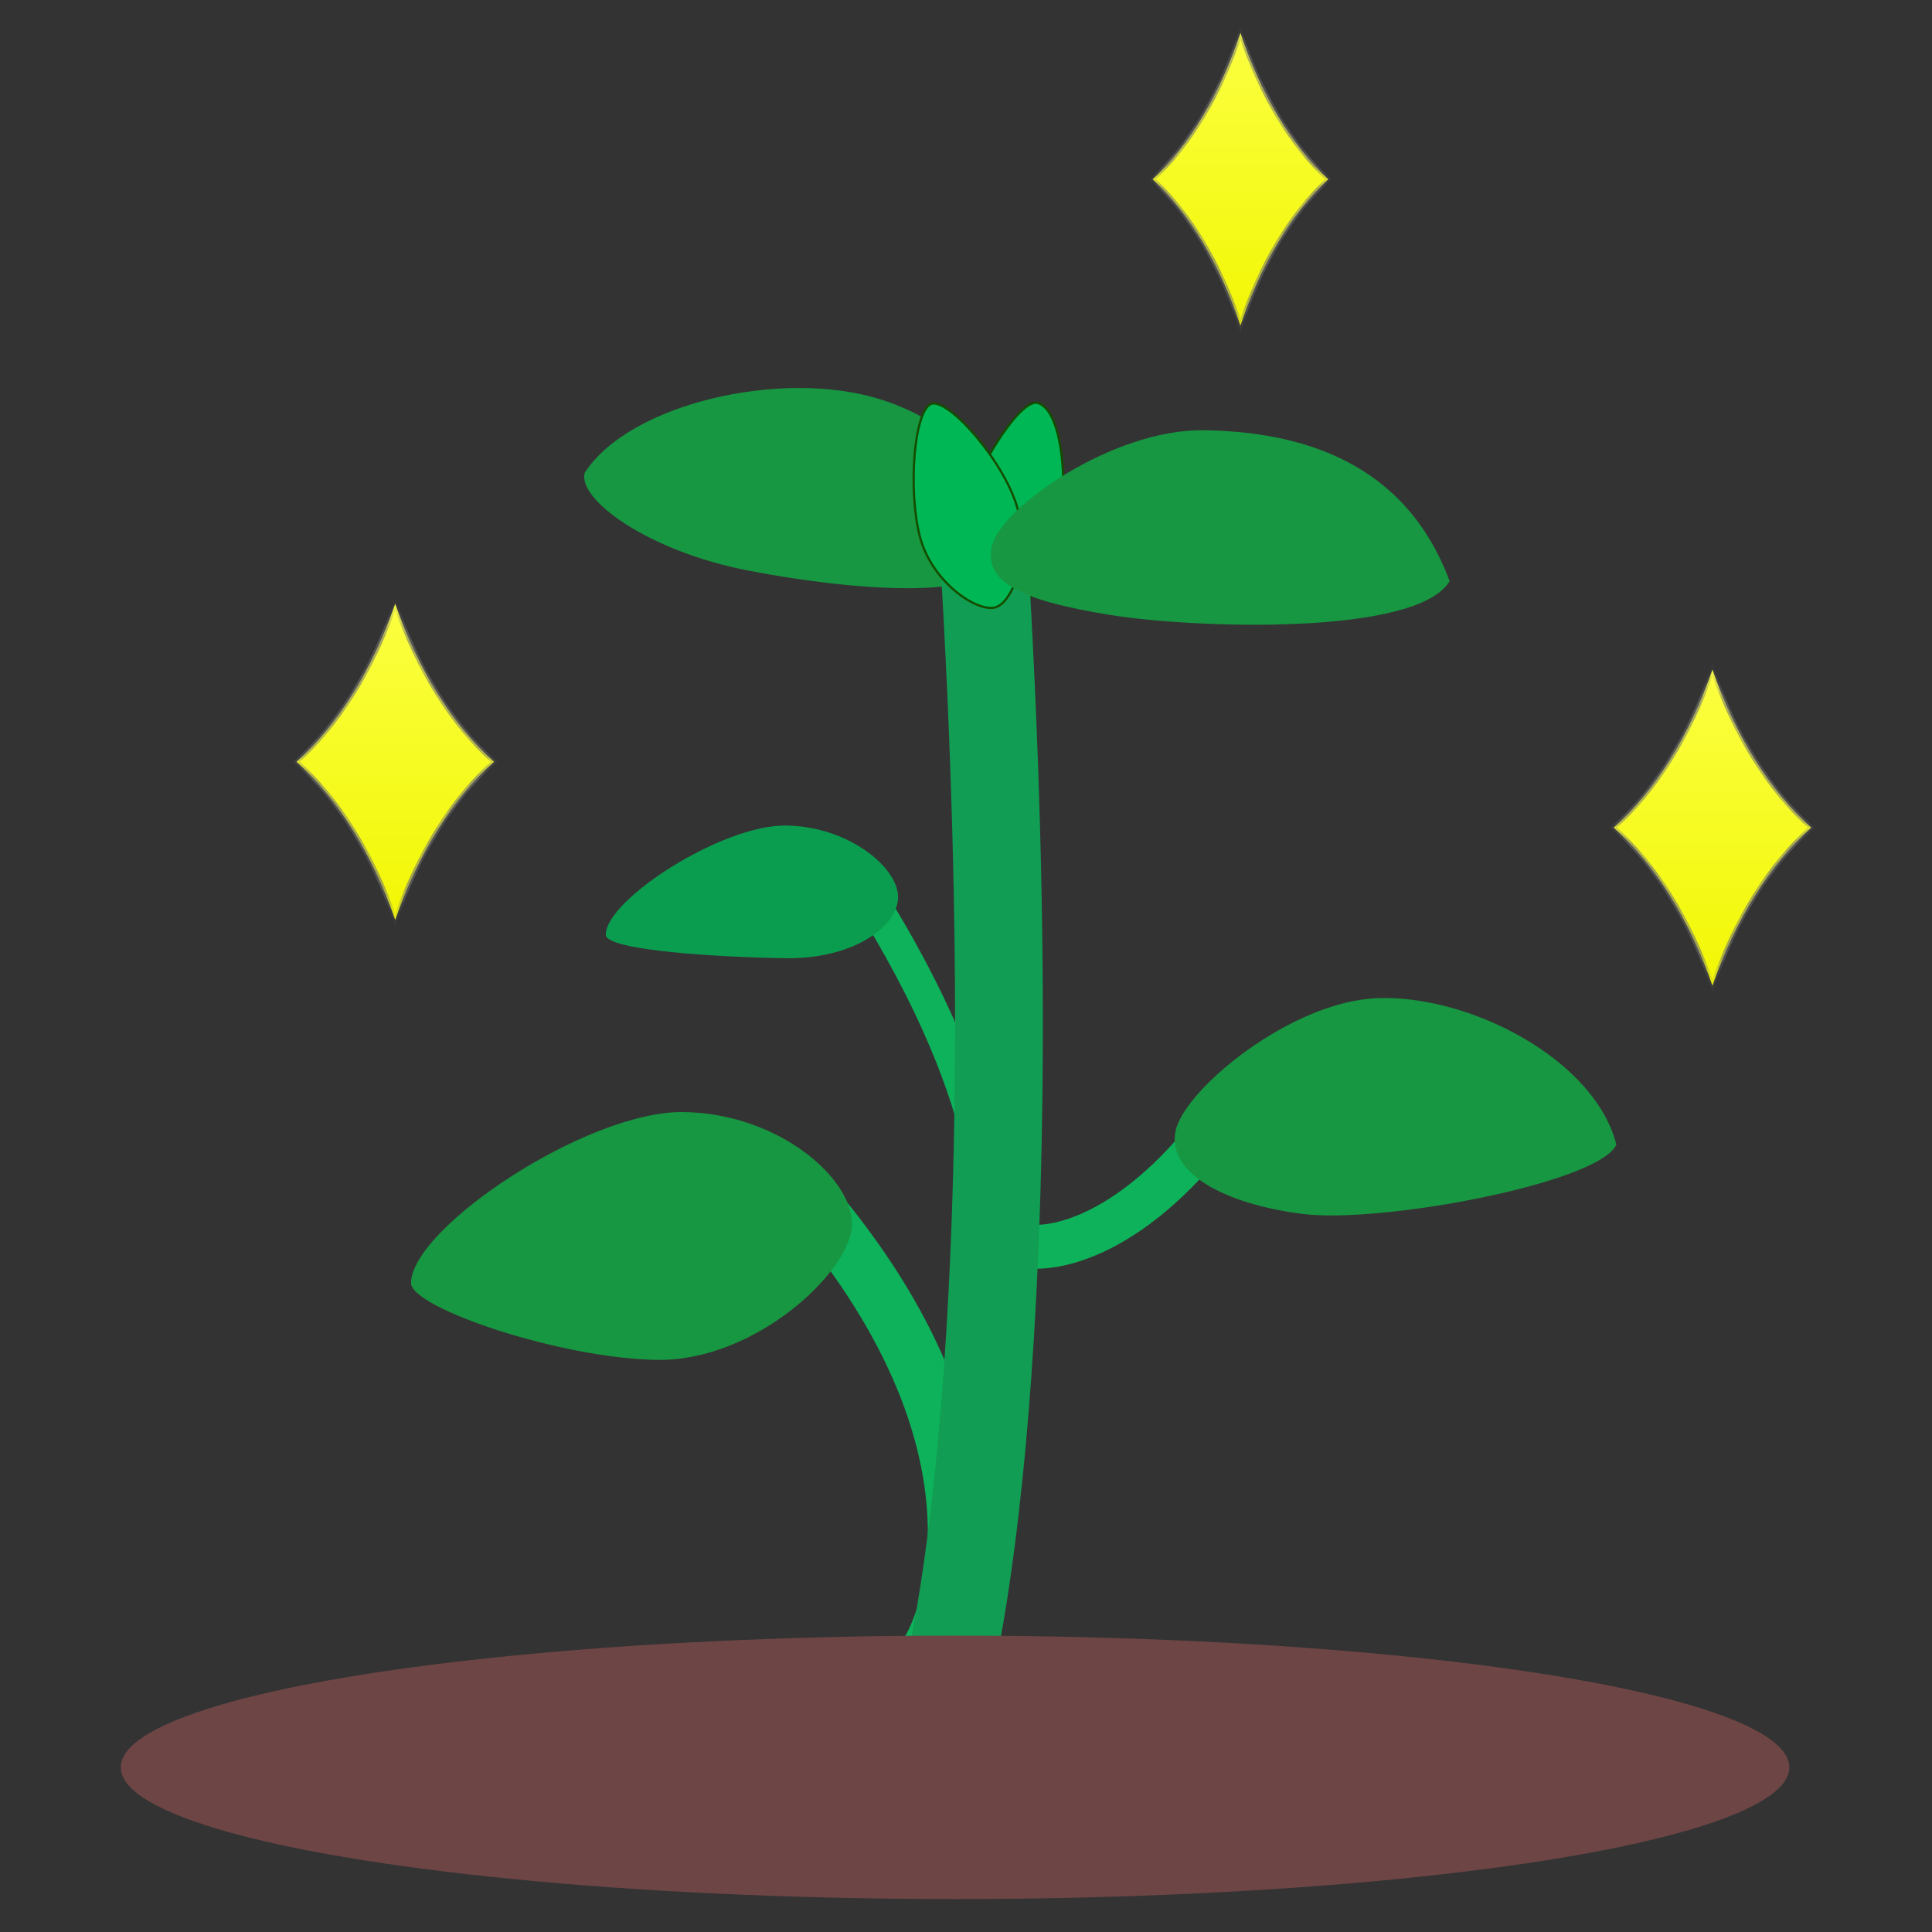 <svg width="70" height="70" viewBox="0 0 88 88" fill="none" xmlns="http://www.w3.org/2000/svg">
<rect x="0" y="0" width="88" height="88" fill="#333333" stroke="none"/>
<path d="M54.749 52.09C50.528 57.133 46.982 56.916 46.669 56.697" stroke="#0DB25A" stroke-width="2" stroke-linecap="round"/>
<path d="M47.331 18.377L47.331 18.377L47.337 18.38C47.642 18.503 47.886 18.864 48.067 19.392C48.246 19.917 48.358 20.592 48.406 21.319C48.501 22.773 48.34 24.418 47.969 25.445C47.599 26.472 46.981 27.265 46.361 27.745C46.051 27.986 45.742 28.147 45.464 28.221C45.184 28.296 44.943 28.281 44.763 28.179C44.583 28.076 44.394 27.84 44.222 27.499C44.052 27.161 43.903 26.727 43.8 26.241C43.595 25.27 43.58 24.097 43.949 23.073C44.321 22.041 44.985 20.755 45.654 19.782C45.988 19.295 46.322 18.889 46.618 18.633C46.767 18.505 46.904 18.416 47.026 18.372C47.148 18.328 47.25 18.331 47.331 18.377Z" fill="#00B756" stroke="#144D00" stroke-width="0.1"/>
<path d="M40.109 18.192C44.598 19.608 46.071 23.086 45.67 25.283C45.269 27.48 38.654 26.875 34.078 25.988C29.503 25.102 26.315 22.749 26.63 21.543C28.647 18.381 35.62 16.776 40.109 18.192Z" fill="#179741"/>
<path d="M37.299 55.166C46.797 66.663 42.814 74.968 41.926 75.64" stroke="#0DB25A" stroke-width="2.5" stroke-linecap="round"/>
<path d="M39.329 40.441C45.915 50.766 45.179 56.55 44.833 56.931" stroke="#0DB25A" stroke-width="1.5" stroke-linecap="round"/>
<path d="M44.889 26.5C46.978 63.011 43.096 77.894 42.501 78.5" stroke="#119D53" stroke-width="4" stroke-linecap="round"/>
<ellipse cx="43.501" cy="80.5" rx="38" ry="6" fill="#6E4545"/>
<path d="M42.44 18.387L42.44 18.387C42.531 18.361 42.653 18.377 42.802 18.439C42.951 18.5 43.121 18.603 43.304 18.742C43.672 19.02 44.09 19.437 44.5 19.928C45.32 20.912 46.099 22.186 46.367 23.233C46.637 24.28 46.583 25.335 46.355 26.156C46.242 26.567 46.086 26.917 45.906 27.179C45.727 27.442 45.528 27.61 45.33 27.666C45.132 27.721 44.853 27.683 44.531 27.554C44.211 27.426 43.856 27.21 43.51 26.92C42.816 26.34 42.163 25.468 41.894 24.423C41.625 23.373 41.556 21.915 41.662 20.689C41.715 20.076 41.812 19.523 41.947 19.111C42.015 18.904 42.091 18.735 42.176 18.611C42.261 18.486 42.349 18.412 42.44 18.387Z" fill="#00B756" stroke="#144D00" stroke-width="0.1"/>
<mask id="path-9-inside-1_580_2065" fill="white">
<path fill-rule="evenodd" clip-rule="evenodd" d="M22.501 34.699C20.613 33.023 19.05 30.522 18.001 27.5C16.953 30.522 15.39 33.023 13.502 34.699C15.39 36.376 16.953 38.877 18.001 41.898C19.05 38.877 20.613 36.376 22.501 34.699Z"/>
</mask>
<path fill-rule="evenodd" clip-rule="evenodd" d="M22.501 34.699C20.613 33.023 19.05 30.522 18.001 27.5C16.953 30.522 15.39 33.023 13.502 34.699C15.39 36.376 16.953 38.877 18.001 41.898C19.05 38.877 20.613 36.376 22.501 34.699Z" fill="url(#paint0_linear_580_2065)"/>
<path d="M22.501 34.699L22.567 34.774L22.652 34.699L22.567 34.624L22.501 34.699ZM18.001 27.5L18.096 27.468L18.001 27.195L17.907 27.468L18.001 27.5ZM13.502 34.699L13.435 34.624L13.351 34.699L13.435 34.774L13.502 34.699ZM18.001 41.898L17.907 41.931L18.001 42.203L18.096 41.931L18.001 41.898ZM22.567 34.624C20.695 32.962 19.14 30.477 18.096 27.468L17.907 27.533C18.959 30.567 20.53 33.083 22.435 34.774L22.567 34.624ZM13.568 34.774C15.472 33.083 17.044 30.567 18.096 27.533L17.907 27.468C16.863 30.477 15.308 32.962 13.435 34.624L13.568 34.774ZM18.096 41.865C17.044 38.832 15.472 36.315 13.568 34.624L13.435 34.774C15.308 36.437 16.863 38.922 17.907 41.931L18.096 41.865ZM22.435 34.624C20.53 36.315 18.959 38.832 17.907 41.865L18.096 41.931C19.14 38.922 20.695 36.437 22.567 34.774L22.435 34.624Z" fill="#737373" mask="url(#path-9-inside-1_580_2065)"/>
<mask id="path-11-inside-2_580_2065" fill="white">
<path fill-rule="evenodd" clip-rule="evenodd" d="M82.499 37.698C80.611 36.021 79.048 33.521 78 30.5C76.952 33.521 75.389 36.021 73.501 37.698C75.389 39.374 76.952 41.875 78 44.896C79.048 41.875 80.611 39.374 82.499 37.698Z"/>
</mask>
<path fill-rule="evenodd" clip-rule="evenodd" d="M82.499 37.698C80.611 36.021 79.048 33.521 78 30.5C76.952 33.521 75.389 36.021 73.501 37.698C75.389 39.374 76.952 41.875 78 44.896C79.048 41.875 80.611 39.374 82.499 37.698Z" fill="url(#paint1_linear_580_2065)"/>
<path d="M82.499 37.698L82.566 37.773L82.65 37.698L82.566 37.623L82.499 37.698ZM78 30.5L78.094 30.467L78 30.195L77.906 30.467L78 30.5ZM73.501 37.698L73.434 37.623L73.35 37.698L73.434 37.773L73.501 37.698ZM78 44.896L77.906 44.928L78 45.201L78.094 44.928L78 44.896ZM82.566 37.623C80.693 35.961 79.138 33.476 78.094 30.467L77.906 30.533C78.958 33.566 80.529 36.082 82.433 37.773L82.566 37.623ZM73.567 37.773C75.471 36.082 77.042 33.566 78.094 30.533L77.906 30.467C76.862 33.476 75.307 35.961 73.434 37.623L73.567 37.773ZM78.094 44.863C77.042 41.83 75.471 39.314 73.567 37.623L73.434 37.773C75.307 39.435 76.862 41.919 77.906 44.928L78.094 44.863ZM82.433 37.623C80.529 39.314 78.958 41.83 77.906 44.863L78.094 44.928C79.138 41.919 80.693 39.435 82.566 37.773L82.433 37.623Z" fill="#737373" mask="url(#path-11-inside-2_580_2065)"/>
<mask id="path-13-inside-3_580_2065" fill="white">
<path fill-rule="evenodd" clip-rule="evenodd" d="M60.5 8.166C58.821 6.613 57.432 4.298 56.5 1.5C55.569 4.298 54.179 6.613 52.501 8.166C54.179 9.718 55.569 12.034 56.5 14.831C57.432 12.034 58.821 9.718 60.5 8.166Z"/>
</mask>
<path fill-rule="evenodd" clip-rule="evenodd" d="M60.5 8.166C58.821 6.613 57.432 4.298 56.5 1.5C55.569 4.298 54.179 6.613 52.501 8.166C54.179 9.718 55.569 12.034 56.5 14.831C57.432 12.034 58.821 9.718 60.5 8.166Z" fill="url(#paint2_linear_580_2065)"/>
<path d="M60.5 8.166L60.568 8.239L60.647 8.166L60.568 8.092L60.5 8.166ZM56.5 1.5L56.595 1.468L56.5 1.183L56.405 1.468L56.5 1.5ZM52.501 8.166L52.433 8.092L52.353 8.166L52.433 8.239L52.501 8.166ZM56.5 14.831L56.405 14.863L56.5 15.148L56.595 14.863L56.5 14.831ZM60.568 8.092C58.905 6.554 57.523 4.254 56.595 1.468L56.405 1.532C57.341 4.341 58.738 6.672 60.432 8.239L60.568 8.092ZM52.569 8.239C54.263 6.672 55.66 4.341 56.595 1.532L56.405 1.468C55.478 4.254 54.096 6.554 52.433 8.092L52.569 8.239ZM56.595 14.8C55.66 11.991 54.263 9.659 52.569 8.092L52.433 8.239C54.096 9.777 55.478 12.077 56.405 14.863L56.595 14.8ZM60.432 8.092C58.738 9.659 57.341 11.991 56.405 14.8L56.595 14.863C57.523 12.077 58.905 9.777 60.568 8.239L60.432 8.092Z" fill="#737373" mask="url(#path-13-inside-3_580_2065)"/>
<path d="M31.13 50.653C35.536 50.711 38.995 53.793 38.799 55.913C38.602 58.033 34.348 61.999 29.942 61.941C25.536 61.883 18.712 59.569 18.721 58.438C18.742 55.939 26.724 50.595 31.13 50.653Z" fill="#179741"/>
<path d="M35.804 37.602C38.727 37.64 41.027 39.612 40.902 40.968C40.776 42.323 38.727 43.684 35.805 43.645C32.882 43.607 27.589 43.299 27.592 42.576C27.6 40.978 32.882 37.563 35.804 37.602Z" fill="#0B9D4F"/>
<path d="M59.336 55.293C55.743 54.84 53.152 53.409 53.545 51.518C53.938 49.626 58.781 45.626 62.718 45.466C66.945 45.294 72.65 48.266 73.622 52.137C72.835 53.885 62.928 55.746 59.336 55.293Z" fill="#179741"/>
<path d="M50.501 28C46.777 27.384 44.75 26.613 45.188 24.844C45.627 23.075 50.722 19.544 54.813 19.597C59.206 19.654 64.001 21 66.028 26.474C64.501 29 54.224 28.615 50.501 28Z" fill="#179741"/>
<defs>
<linearGradient id="paint0_linear_580_2065" x1="18.001" y1="27.5" x2="18.001" y2="41.898" gradientUnits="userSpaceOnUse">
<stop stop-color="#FBFF40"/>
<stop offset="1" stop-color="#F2F705"/>
</linearGradient>
<linearGradient id="paint1_linear_580_2065" x1="78" y1="30.5" x2="78" y2="44.896" gradientUnits="userSpaceOnUse">
<stop stop-color="#FBFF40"/>
<stop offset="1" stop-color="#F2F705"/>
</linearGradient>
<linearGradient id="paint2_linear_580_2065" x1="56.5" y1="1.5" x2="56.5" y2="14.831" gradientUnits="userSpaceOnUse">
<stop stop-color="#FBFF40"/>
<stop offset="1" stop-color="#F2F705"/>
</linearGradient>
</defs>
</svg>
